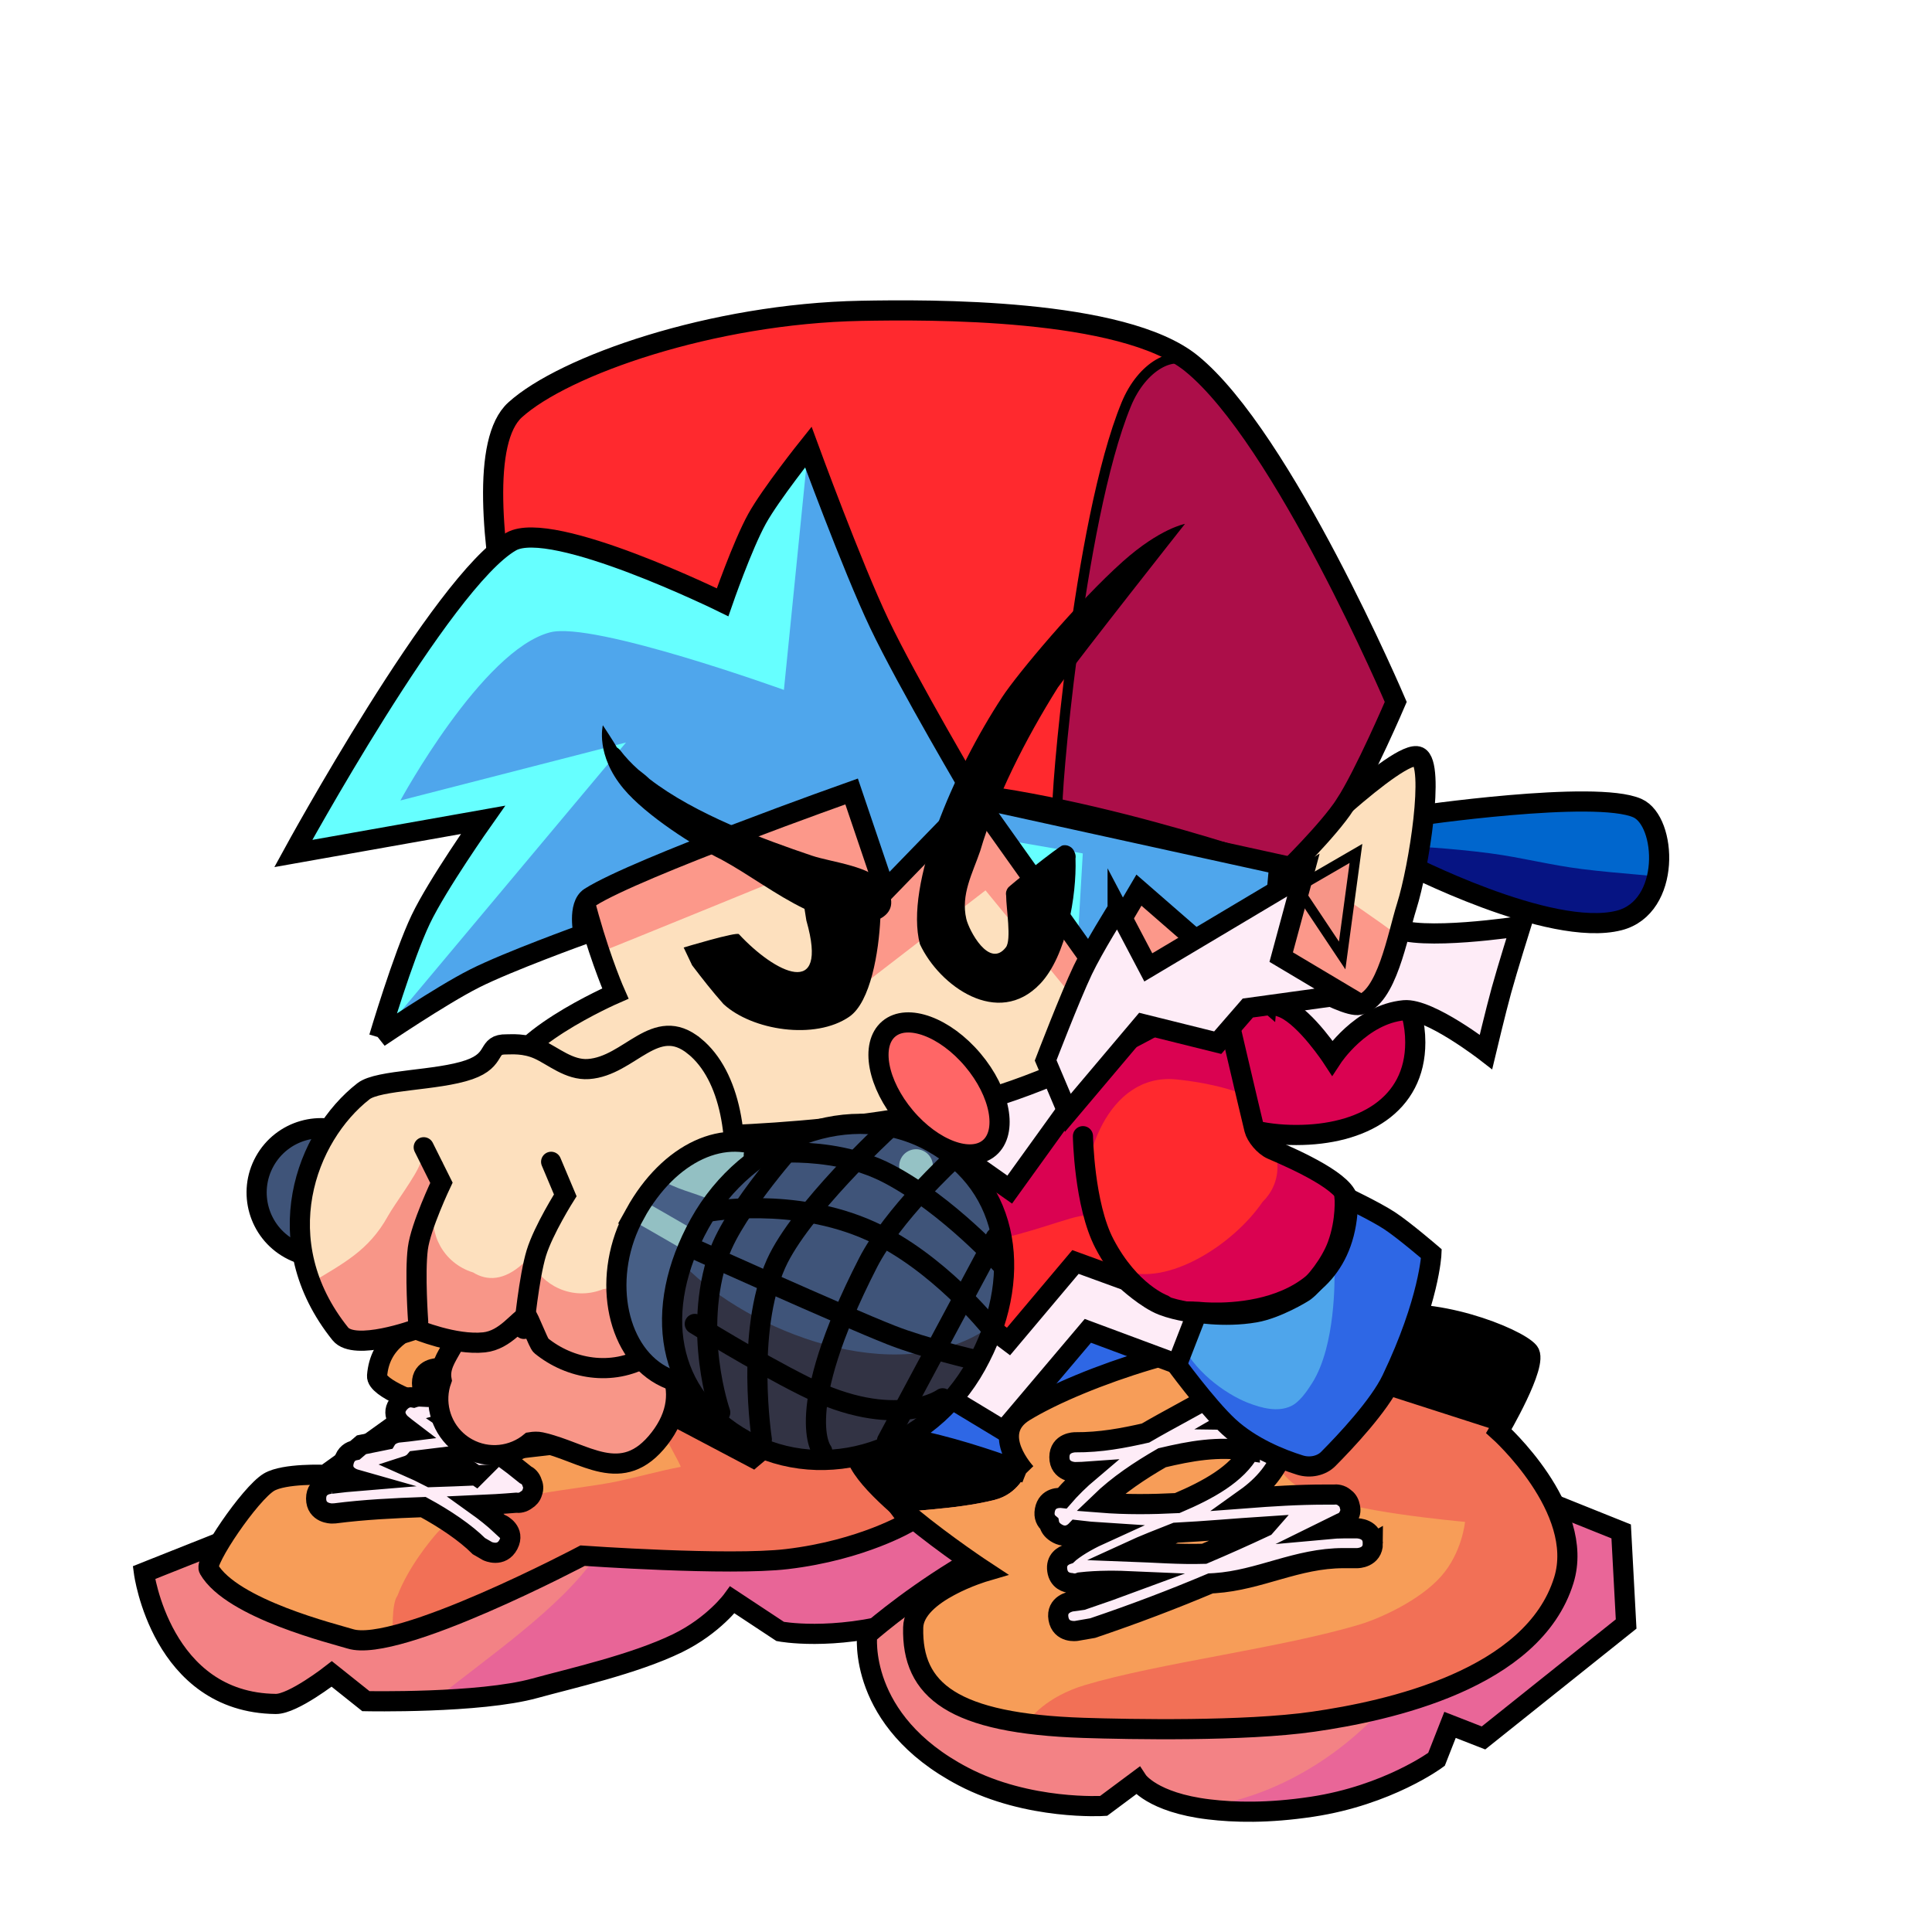 <svg version="1.1" xmlns="http://www.w3.org/2000/svg" xmlns:xlink="http://www.w3.org/1999/xlink" width="95.864" height="95.864" viewBox="0,0,95.864,95.864"><g transform="translate(-192.068,-132.068)"><g data-paper-data="{&quot;isPaintingLayer&quot;:true}" fill-rule="nonzero" stroke-linejoin="miter" stroke-miterlimit="10" stroke-dasharray="" stroke-dashoffset="0" style="mix-blend-mode: normal"><g><g stroke="#000000" stroke-width="1"><path d="M250.479,183.792c0,-0.615 0.272,-2.043 0.913,-2.506c2.615,-1.888 9.451,-1.551 10.24,-0.095c0.422,0.779 0.661,1.663 0.661,2.601c0,3.122 -2.645,4.593 -5.907,4.593c-3.263,0 -5.907,-1.471 -5.907,-4.593z" fill="#da0251" stroke-linecap="butt"/><path d="M252.079,178.139c0,0 2.798,0.466 3.973,-0.108c1.537,-0.751 4.457,-4.014 4.457,-4.014c0,0 -0.334,3.477 0.69,4.062c1.263,0.721 6.325,-0.057 6.325,-0.057c0,0 -0.665,2.127 -0.957,3.187c-0.281,1.019 -0.766,3.055 -0.766,3.055c0,0 -2.814,-2.183 -4.062,-2.069c-2.153,0.198 -3.569,2.363 -3.569,2.363c0,0 -1.275,-1.951 -2.376,-2.458c-1.027,-0.473 -4.024,-0.487 -4.024,-0.487z" fill="#feecf7" stroke-linecap="round"/></g><g stroke="#000000" stroke-linecap="round"><path d="M214.849,199.457c0,0 2.827,-5.727 3.362,-6.81c0.168,-0.339 0.7,-0.561 1.023,-0.466c0.75,0.219 3.738,1.093 3.738,1.093l3.323,-3.18l29.66,2.473l-0.677,10.954c0,0 -11.904,2.424 -18.321,1.673c-8.537,-0.998 -22.108,-5.737 -22.108,-5.737z" fill="#4ea5eb" stroke-width="0"/><path d="M226.295,190.094l29.66,2.473l-0.677,10.954c0,0 -11.904,2.424 -18.321,1.673c-4.494,-0.525 -10.383,-2.087 -14.953,-3.449c1.922,-1.86 2.232,-5.593 1.021,-8.177c0,-0.02 0.001,-0.039 0.001,-0.059c0,-0.092 -0.005,-0.183 -0.016,-0.272z" fill="#2e67e5" stroke-width="0"/><path d="M214.849,199.457c0,0 2.827,-5.727 3.362,-6.81c0.168,-0.339 0.7,-0.561 1.023,-0.466c0.75,0.219 3.738,1.093 3.738,1.093l3.323,-3.18l29.66,2.473l-0.677,10.954c0,0 -11.904,2.424 -18.321,1.673c-8.537,-0.998 -22.108,-5.737 -22.108,-5.737z" fill="none" stroke-width="1"/></g><g><g stroke="#000000"><path d="M237.897,207.074l2.993,2.378c0,0 -2.246,2.55 -4.029,3.055c-3.536,1.003 -6.081,0.512 -6.081,0.512l-2.372,-1.567c0,0 -0.92,1.27 -2.718,2.148c-2.135,1.042 -5.324,1.753 -7.081,2.238c-2.742,0.758 -8.386,0.64 -8.386,0.64l-1.694,-1.351c0,0 -1.916,1.499 -2.778,1.489c-5.686,-0.063 -6.541,-6.516 -6.541,-6.516l3.671,-1.459z" fill="#f38285" stroke-width="0" stroke-linecap="round"/><path d="M237.897,207.074l2.993,2.378c0,0 -2.246,2.55 -4.029,3.055c-3.536,1.003 -6.081,0.512 -6.081,0.512l-2.372,-1.567c0,0 -0.92,1.27 -2.718,2.148c-2.135,1.042 -5.324,1.753 -7.081,2.238c-1.311,0.362 -3.287,0.525 -4.991,0.595c2.632,-2.127 6.242,-4.551 8.023,-7.14c0.476,-0.379 0.807,-0.919 0.901,-1.533z" fill="#e86597" stroke-width="0" stroke-linecap="butt"/><path d="M237.897,207.074l2.993,2.378c0,0 -2.246,2.55 -4.029,3.055c-3.536,1.003 -6.081,0.512 -6.081,0.512l-2.372,-1.567c0,0 -0.92,1.27 -2.718,2.148c-2.135,1.042 -5.324,1.753 -7.081,2.238c-2.742,0.758 -8.386,0.64 -8.386,0.64l-1.694,-1.351c0,0 -1.916,1.499 -2.778,1.489c-5.686,-0.063 -6.541,-6.516 -6.541,-6.516l3.671,-1.459z" fill="none" stroke-width="1" stroke-linecap="round"/></g><path d="M213.068,201.756c0,0 -2.341,-0.775 -2.29,-1.424c0.133,-1.67 1.405,-2.359 2.841,-2.882c2.455,-0.896 5.579,-0.748 6.246,-0.667c2.303,0.281 5.098,3.55 5.098,3.55l5.88,0.259c0,0 1.935,1.458 2.775,2.382c1.168,1.284 3.579,4.604 3.579,4.604c0,0 -2.321,1.407 -6.086,1.851c-2.898,0.342 -10.136,-0.17 -10.136,-0.17c0,0 -9.189,4.861 -11.531,4.126c-0.729,-0.229 -5.877,-1.478 -7.016,-3.465c-0.227,-0.396 2.049,-3.747 2.985,-4.307c0.756,-0.453 2.787,-0.364 2.787,-0.364l4.866,-3.493z" fill="#000000" stroke="#000000" stroke-width="0" stroke-linecap="round"/><path d="M213.068,201.756c0,0 -2.341,-0.775 -2.29,-1.424c0.133,-1.67 1.405,-2.359 2.841,-2.882c2.455,-0.896 5.579,-0.748 6.246,-0.667c2.303,0.281 5.098,3.55 5.098,3.55l0.125,2.333l4.404,2.324c0,0 3.286,-2.94 4.126,-2.016c1.168,1.284 3.579,4.604 3.579,4.604c0,0 -2.321,1.407 -6.086,1.851c-2.898,0.342 -10.136,-0.17 -10.136,-0.17c0,0 -9.189,4.861 -11.531,4.126c-0.729,-0.229 -5.877,-1.478 -7.016,-3.465c-0.227,-0.396 2.049,-3.747 2.985,-4.307c0.756,-0.453 2.787,-0.364 2.787,-0.364l4.866,-3.493z" fill="#f27056" stroke="#000000" stroke-width="0" stroke-linecap="round"/><path d="M210.778,200.332c0.133,-1.67 1.405,-2.359 2.841,-2.882c2.455,-0.896 5.579,-0.748 6.246,-0.667c0.712,0.087 1.471,0.459 2.18,0.933c0.01,0.35 3.906,7.117 3.796,7.137c-1.085,0.206 -2.071,0.491 -3.109,0.712c-2.371,0.504 -7.319,0.714 -8.961,2.548c-0.379,0.423 -1.451,1.742 -1.982,3.132c-0.307,0.406 -0.227,1.899 -0.234,1.991c-0.893,0.219 -1.64,0.297 -2.11,0.15c-0.729,-0.229 -5.877,-1.478 -7.016,-3.465c-0.227,-0.396 2.049,-3.747 2.985,-4.307c0.756,-0.453 2.787,-0.364 2.787,-0.364l4.866,-3.493c0,0 -2.341,-0.775 -2.29,-1.424z" fill="#f79d58" stroke="#000000" stroke-width="0" stroke-linecap="round"/><path d="M213.068,201.756c0,0 -2.341,-0.775 -2.29,-1.424c0.133,-1.67 1.405,-2.359 2.841,-2.882c2.455,-0.896 5.579,-0.748 6.246,-0.667c2.303,0.281 5.098,3.55 5.098,3.55l5.88,0.259c0,0 1.935,1.458 2.775,2.382c1.168,1.284 3.579,4.604 3.579,4.604c0,0 -2.321,1.407 -6.086,1.851c-2.898,0.342 -10.136,-0.17 -10.136,-0.17c0,0 -9.189,4.861 -11.531,4.126c-0.729,-0.229 -5.877,-1.478 -7.016,-3.465c-0.227,-0.396 2.049,-3.747 2.985,-4.307c0.756,-0.453 2.787,-0.364 2.787,-0.364l4.866,-3.493z" fill="none" stroke="#000000" stroke-width="1" stroke-linecap="round"/><g stroke-linecap="butt"><path d="M212.877,201.361l0.388,0.02c0.047,-0.011 0.094,-0.021 0.141,-0.032c-0.197,-0.091 -0.398,-0.275 -0.398,-0.653c0,-0.74 0.773,-0.74 0.773,-0.74h0.169c2.717,0 5.557,0.491 8.221,0.22c0,0 0.769,-0.077 0.85,0.658c0.081,0.736 -0.688,0.813 -0.688,0.813c-0.368,0.037 -0.739,0.06 -1.113,0.072c0.149,0.094 0.294,0.193 0.434,0.297c0.177,0.016 0.44,0.084 0.587,0.335c0.084,0.116 0.138,0.27 0.108,0.469c-0.009,0.201 -0.093,0.342 -0.198,0.441c-0.153,0.173 -0.353,0.223 -0.518,0.228c-1.684,0.214 -3.362,0.402 -5.043,0.593c0.326,0.222 0.647,0.451 0.958,0.692l0.582,0.464c0.139,0.069 0.271,0.187 0.336,0.392c0.059,0.131 0.087,0.295 0.017,0.478c-0.051,0.188 -0.171,0.308 -0.297,0.384c-0.176,0.134 -0.356,0.159 -0.511,0.14c-0.659,0.055 -1.315,0.092 -1.971,0.121c0.453,0.324 0.866,0.656 1.22,0.986l0.025,-0.03c0,0 0.691,0.331 0.346,0.993c-0.346,0.662 -1.037,0.331 -1.037,0.331l-0.427,-0.247c-0.662,-0.659 -1.674,-1.348 -2.761,-1.937c-1.458,0.052 -2.916,0.122 -4.384,0.31l-0.159,0.006c0,0 -0.773,0 -0.773,-0.74c0,-0.74 0.773,-0.74 0.773,-0.74l-0.046,0.006c0.494,-0.063 0.988,-0.113 1.48,-0.153c-0.094,-0.027 -0.186,-0.051 -0.276,-0.073c0,0 -0.748,-0.188 -0.551,-0.904c0.099,-0.36 0.337,-0.491 0.55,-0.533l0.321,-0.273c0.408,-0.082 0.816,-0.165 1.224,-0.248c0.186,-0.314 0.6,-0.358 0.6,-0.358l0.492,-0.052c0.039,-0.005 0.077,-0.01 0.116,-0.015c-0.158,-0.12 -0.314,-0.244 -0.467,-0.371c0,0 -0.582,-0.487 -0.073,-1.044c0.236,-0.258 0.487,-0.292 0.689,-0.254c0.156,-0.053 0.288,-0.053 0.288,-0.053zM217.316,201.663c-0.994,0.339 -1.94,0.691 -2.941,0.968c0.091,0.062 0.183,0.123 0.274,0.184c1.481,-0.173 2.955,-0.335 4.432,-0.508c-0.386,-0.146 -0.779,-0.264 -1.152,-0.356c0,0 -0.326,-0.083 -0.49,-0.346c-0.072,0.04 -0.124,0.058 -0.124,0.058zM215.696,205.276c-0.462,-0.32 -0.936,-0.624 -1.408,-0.929c-0.54,0.064 -1.081,0.13 -1.623,0.199c-0.128,0.153 -0.31,0.228 -0.406,0.259c0.387,0.17 0.776,0.357 1.16,0.556c0.759,-0.026 1.518,-0.05 2.278,-0.086z" fill="#feecf7" stroke="none" stroke-width="0.5"/><path d="M212.877,201.361l0.388,0.02c0.047,-0.011 0.094,-0.021 0.141,-0.032c-0.197,-0.091 -0.398,-0.275 -0.398,-0.653c0,-0.74 0.773,-0.74 0.773,-0.74h0.169c2.717,0 5.557,0.491 8.221,0.22c0,0 0.769,-0.077 0.85,0.658c0.081,0.736 -0.688,0.813 -0.688,0.813c-0.368,0.037 -0.739,0.06 -1.113,0.072c0.149,0.094 0.294,0.193 0.434,0.297c0.177,0.016 0.44,0.084 0.587,0.335c0.084,0.116 0.138,0.27 0.108,0.469c-0.009,0.201 -0.093,0.342 -0.198,0.441c-0.153,0.173 -0.353,0.223 -0.518,0.228c-1.684,0.214 -3.362,0.402 -5.043,0.593c0.326,0.222 0.647,0.451 0.958,0.692l0.582,0.464c0.139,0.069 0.271,0.187 0.336,0.392c0.059,0.131 0.087,0.295 0.017,0.478c-0.051,0.188 -0.171,0.308 -0.297,0.384c-0.176,0.134 -0.356,0.159 -0.511,0.14c-0.659,0.055 -1.315,0.092 -1.971,0.121c0.453,0.324 0.866,0.656 1.22,0.986l0.025,-0.03c0,0 0.691,0.331 0.346,0.993c-0.346,0.662 -1.037,0.331 -1.037,0.331l-0.427,-0.247c-0.662,-0.659 -1.674,-1.348 -2.761,-1.937c-1.458,0.052 -2.916,0.122 -4.384,0.31l-0.159,0.006c0,0 -0.773,0 -0.773,-0.74c0,-0.74 0.773,-0.74 0.773,-0.74l-0.046,0.006c0.494,-0.063 0.988,-0.113 1.48,-0.153c-0.094,-0.027 -0.186,-0.051 -0.276,-0.073c0,0 -0.748,-0.188 -0.551,-0.904c0.099,-0.36 0.337,-0.491 0.55,-0.533l0.321,-0.273c0.408,-0.082 0.816,-0.165 1.224,-0.248c0.186,-0.314 0.6,-0.358 0.6,-0.358l0.492,-0.052c0.039,-0.005 0.077,-0.01 0.116,-0.015c-0.158,-0.12 -0.314,-0.244 -0.467,-0.371c0,0 -0.582,-0.487 -0.073,-1.044c0.236,-0.258 0.487,-0.292 0.689,-0.254c0.156,-0.053 0.288,-0.053 0.288,-0.053zM217.316,201.663c-0.994,0.339 -1.94,0.691 -2.941,0.968c0.091,0.062 0.183,0.123 0.274,0.184c1.481,-0.173 2.955,-0.335 4.432,-0.508c-0.386,-0.146 -0.779,-0.264 -1.152,-0.356c0,0 -0.326,-0.083 -0.49,-0.346c-0.072,0.04 -0.124,0.058 -0.124,0.058zM215.696,205.276c-0.462,-0.32 -0.936,-0.624 -1.408,-0.929c-0.54,0.064 -1.081,0.13 -1.623,0.199c-0.128,0.153 -0.31,0.228 -0.406,0.259c0.387,0.17 0.776,0.357 1.16,0.556c0.759,-0.026 1.518,-0.05 2.278,-0.086z" fill="none" stroke="#000000" stroke-width="1"/></g></g><g><g stroke="#000000"><path d="M235.095,213.179c0,0 6.968,-6.259 14.368,-6.927c9.667,-0.873 19.231,0.273 19.231,0.273l3.815,1.531l0.246,4.593l-7.077,5.654l-1.661,-0.648l-0.672,1.711c0,0 -2.399,1.779 -6.17,2.35c-2.202,0.333 -3.868,0.282 -5.12,0.132c-2.833,-0.339 -3.544,-1.425 -3.544,-1.425l-1.682,1.252c0,0 -3.726,0.237 -6.973,-1.464c-5.281,-2.767 -4.76,-7.031 -4.76,-7.031z" fill="#f38285" stroke-width="0" stroke-linecap="round"/><path d="M268.693,206.524l3.815,1.531l0.246,4.593l-7.077,5.654l-1.661,-0.648l-0.672,1.711c0,0 -2.399,1.779 -6.17,2.35c-2.202,0.333 -3.868,0.282 -5.12,0.132c-0.23,-0.027 -0.445,-0.06 -0.648,-0.096c0.026,-0.003 0.052,-0.006 0.078,-0.01c7.01,-0.638 14.639,-8.513 11.588,-15.155c-0.075,-0.164 -0.183,-0.341 -0.316,-0.524c3.57,0.177 5.938,0.461 5.938,0.461z" fill="#e96698" stroke-width="0" stroke-linecap="butt"/><path d="M235.095,213.179c0,0 6.968,-6.259 14.368,-6.927c9.667,-0.873 19.231,0.273 19.231,0.273l3.815,1.531l0.246,4.593l-7.077,5.654l-1.661,-0.648l-0.672,1.711c0,0 -2.399,1.779 -6.17,2.35c-2.202,0.333 -3.868,0.282 -5.12,0.132c-2.833,-0.339 -3.544,-1.425 -3.544,-1.425l-1.682,1.252c0,0 -3.726,0.237 -6.973,-1.464c-5.281,-2.767 -4.76,-7.031 -4.76,-7.031z" fill="none" stroke-width="1" stroke-linecap="round"/></g><g stroke="#000000" stroke-linecap="round"><path d="M242.977,205.161c0,0 -1.854,-1.965 -0.08,-3.052c1.442,-0.883 3.821,-1.862 6.148,-2.556c2.918,-0.87 5.755,-1.374 6.562,-1.613c0.764,-0.227 2.137,2.844 2.137,2.844c0,0 1.063,-2.964 2.505,-3.333c2.818,-0.721 7.083,0.987 7.677,1.693c0.49,0.583 -1.486,3.935 -1.486,3.935c0,0 4.317,3.863 3.223,7.399c-1.523,4.924 -8.705,6.486 -12.444,7.021c-3.403,0.487 -9.078,0.38 -11.395,0.304c-6.48,-0.214 -8.517,-1.86 -8.445,-4.978c0.04,-1.753 3.573,-2.787 3.573,-2.787c0,0 -7.752,-5.085 -6.238,-6.435c1.282,-1.143 8.262,1.557 8.262,1.557z" fill="#000000" stroke-width="0"/><path d="M242.977,205.161c0,0 -1.854,-1.965 -0.08,-3.052c1.442,-0.883 3.821,-1.862 6.148,-2.556c2.918,-0.87 5.755,-1.374 6.562,-1.613c0.764,-0.227 2.137,2.844 2.137,2.844l0.224,-0.428l8.471,2.724c0,0 4.317,3.863 3.223,7.399c-1.523,4.924 -8.705,6.486 -12.444,7.021c-3.403,0.487 -9.078,0.38 -11.395,0.304c-6.48,-0.214 -8.517,-1.86 -8.445,-4.978c0.04,-1.753 3.573,-2.787 3.573,-2.787c0,0 -2.091,-1.372 -3.889,-2.879c-0.207,-0.174 2.284,-0.147 4.357,-0.668c1.182,-0.297 1.556,-1.331 1.556,-1.331z" fill="#f27056" stroke-width="0"/><path d="M242.977,205.161c0,0 -1.854,-1.965 -0.08,-3.052c1.442,-0.883 3.821,-1.862 6.148,-2.556c2.918,-0.87 5.755,-1.374 6.562,-1.613c0.358,-0.106 0.849,0.51 1.27,1.196c-0.608,0.925 -1.635,4.11 -1.635,4.589c0,1.235 0.949,2.258 2.187,2.438c1.15,0.874 7.333,1.419 7.333,1.419c0,0 -0.145,1.527 -1.191,2.706c-1.082,1.219 -3.081,2.096 -3.992,2.372c-3.901,1.18 -9.997,1.92 -13.67,3.017c-1.923,0.574 -2.79,1.672 -2.881,1.912c-4.285,-0.567 -5.709,-2.147 -5.649,-4.763c0.04,-1.753 3.573,-2.787 3.573,-2.787c0,0 -2.091,-1.372 -3.889,-2.879c-0.207,-0.174 2.284,-0.147 4.357,-0.668c1.182,-0.297 1.556,-1.331 1.556,-1.331z" fill="#f79d58" stroke-width="0"/><path d="M242.977,205.161c0,0 -1.854,-1.965 -0.08,-3.052c1.442,-0.883 3.821,-1.862 6.148,-2.556c2.918,-0.87 5.755,-1.374 6.562,-1.613c0.764,-0.227 2.137,2.844 2.137,2.844c0,0 1.063,-2.964 2.505,-3.333c2.818,-0.721 7.083,0.987 7.677,1.693c0.49,0.583 -1.486,3.935 -1.486,3.935c0,0 4.317,3.863 3.223,7.399c-1.523,4.924 -8.705,6.486 -12.444,7.021c-3.403,0.487 -9.078,0.38 -11.395,0.304c-6.48,-0.214 -8.517,-1.86 -8.445,-4.978c0.04,-1.753 3.573,-2.787 3.573,-2.787c0,0 -7.752,-5.085 -6.238,-6.435c1.282,-1.143 8.262,1.557 8.262,1.557z" fill="none" stroke-width="1"/></g><g stroke-linecap="butt"><path d="M260.188,208.641c0,0.74 -0.773,0.74 -0.773,0.74h-0.678c-2.333,0 -4.149,1.09 -6.391,1.242c-0.069,0.005 -0.138,0.009 -0.208,0.012c-1.866,0.787 -3.774,1.514 -5.852,2.217l-0.808,0.14c0,0 -0.763,0.122 -0.89,-0.608c-0.127,-0.73 0.635,-0.851 0.635,-0.851l0.548,-0.076c0.898,-0.303 1.763,-0.61 2.606,-0.923c-0.903,-0.04 -1.806,-0.053 -2.708,0.05c-0.125,0.05 -0.281,0.079 -0.451,0.035c-0.234,-0.019 -0.615,-0.129 -0.689,-0.629c-0.079,-0.532 0.302,-0.733 0.517,-0.803l0.092,-0.086c0.458,-0.365 1.045,-0.683 1.701,-0.98c-0.449,-0.028 -0.903,-0.069 -1.362,-0.126c-0.143,0.151 -0.511,0.445 -1.007,0.128c-0.219,-0.14 -0.314,-0.303 -0.343,-0.458c-0.153,-0.128 -0.276,-0.335 -0.215,-0.665c0.121,-0.658 0.754,-0.617 0.875,-0.603c0.413,-0.481 0.859,-0.915 1.331,-1.314c-0.232,0.017 -0.469,0.027 -0.711,0.029c0,0 -0.773,0 -0.773,-0.74c0,-0.74 0.773,-0.74 0.773,-0.74c1.274,0.01 2.404,-0.21 3.499,-0.458c1.214,-0.706 2.484,-1.352 3.72,-2.081c0,0 0.658,-0.388 1.064,0.242c0.405,0.63 -0.253,1.018 -0.253,1.018c-0.092,0.054 -0.184,0.108 -0.276,0.161c0.628,0.008 1.284,0.08 1.986,0.249c0.051,0.004 0.105,0.012 0.162,0.026c0.211,0.051 0.348,0.144 0.436,0.252c0.088,0.108 0.15,0.257 0.15,0.466c0,0.137 -0.026,0.249 -0.07,0.34c-0.345,1.11 -1.051,1.919 -1.953,2.563c1.286,-0.098 2.595,-0.183 3.96,-0.183h0.399c0.164,-0.018 0.368,0.003 0.545,0.154c0.119,0.083 0.224,0.211 0.264,0.408c0.06,0.192 0.03,0.352 -0.036,0.478c-0.084,0.213 -0.255,0.322 -0.41,0.379c-0.197,0.098 -0.393,0.195 -0.588,0.291c0.239,-0.022 0.481,-0.035 0.729,-0.035h0.678c0,0 0.773,0 0.773,0.74zM254.844,207.813c-1.504,0.097 -2.968,0.234 -4.442,0.307c-0.771,0.305 -1.547,0.603 -2.273,0.937c1.228,0.045 2.456,0.146 3.689,0.108c1.012,-0.429 2.013,-0.877 3.025,-1.351zM254.083,204.058c-1.595,-0.252 -2.969,0.015 -4.354,0.342c-1.111,0.642 -2.169,1.343 -3.082,2.225c1.307,0.104 2.574,0.089 3.833,0.025c1.553,-0.66 2.955,-1.435 3.603,-2.592z" fill="#feecf7" stroke="none" stroke-width="0.5"/><path d="M260.188,208.641c0,0.74 -0.773,0.74 -0.773,0.74h-0.678c-2.333,0 -4.149,1.09 -6.391,1.242c-0.069,0.005 -0.138,0.009 -0.208,0.012c-1.866,0.787 -3.774,1.514 -5.852,2.217l-0.808,0.14c0,0 -0.763,0.122 -0.89,-0.608c-0.127,-0.73 0.635,-0.851 0.635,-0.851l0.548,-0.076c0.898,-0.303 1.763,-0.61 2.606,-0.923c-0.903,-0.04 -1.806,-0.053 -2.708,0.05c-0.125,0.05 -0.281,0.079 -0.451,0.035c-0.234,-0.019 -0.615,-0.129 -0.689,-0.629c-0.079,-0.532 0.302,-0.733 0.517,-0.803l0.092,-0.086c0.458,-0.365 1.045,-0.683 1.701,-0.98c-0.449,-0.028 -0.903,-0.069 -1.362,-0.126c-0.143,0.151 -0.511,0.445 -1.007,0.128c-0.219,-0.14 -0.314,-0.303 -0.343,-0.458c-0.153,-0.128 -0.276,-0.335 -0.215,-0.665c0.121,-0.658 0.754,-0.617 0.875,-0.603c0.413,-0.481 0.859,-0.915 1.331,-1.314c-0.232,0.017 -0.469,0.027 -0.711,0.029c0,0 -0.773,0 -0.773,-0.74c0,-0.74 0.773,-0.74 0.773,-0.74c1.274,0.01 2.404,-0.21 3.499,-0.458c1.214,-0.706 2.484,-1.352 3.72,-2.081c0,0 0.658,-0.388 1.064,0.242c0.405,0.63 -0.253,1.018 -0.253,1.018c-0.092,0.054 -0.184,0.108 -0.276,0.161c0.628,0.008 1.284,0.08 1.986,0.249c0.051,0.004 0.105,0.012 0.162,0.026c0.211,0.051 0.348,0.144 0.436,0.252c0.088,0.108 0.15,0.257 0.15,0.466c0,0.137 -0.026,0.249 -0.07,0.34c-0.345,1.11 -1.051,1.919 -1.953,2.563c1.286,-0.098 2.595,-0.183 3.96,-0.183h0.399c0.164,-0.018 0.368,0.003 0.545,0.154c0.119,0.083 0.224,0.211 0.264,0.408c0.06,0.192 0.03,0.352 -0.036,0.478c-0.084,0.213 -0.255,0.322 -0.41,0.379c-0.197,0.098 -0.393,0.195 -0.588,0.291c0.239,-0.022 0.481,-0.035 0.729,-0.035h0.678c0,0 0.773,0 0.773,0.74zM254.844,207.813c-1.504,0.097 -2.968,0.234 -4.442,0.307c-0.771,0.305 -1.547,0.603 -2.273,0.937c1.228,0.045 2.456,0.146 3.689,0.108c1.012,-0.429 2.013,-0.877 3.025,-1.351zM254.083,204.058c-1.595,-0.252 -2.969,0.015 -4.354,0.342c-1.111,0.642 -2.169,1.343 -3.082,2.225c1.307,0.104 2.574,0.089 3.833,0.025c1.553,-0.66 2.955,-1.435 3.603,-2.592z" fill="none" stroke="#000000" stroke-width="1"/></g></g><path d="M252.878,182.026c0,0 1.181,5.062 1.43,6.076c0.083,0.339 0.483,0.836 0.869,1.002c1.228,0.527 3.789,1.676 3.777,2.573c-0.086,6.364 -7.43,5.483 -7.43,5.483c0,0 -2.329,-0.124 -5.439,0.476c-4.282,0.827 -9.989,2.344 -12.637,1.241c-7.818,-3.256 -8.692,-9.314 -8.692,-9.314l3.631,-4.947z" fill="#ff292e" stroke="#000000" stroke-width="0" stroke-linecap="round"/><path d="M252.878,182.026c0,0 0.6,2.571 1.034,4.415c-1.195,-0.544 -2.906,-0.759 -3.496,-0.815c-3.364,-0.322 -4.861,3.987 -4.455,6.771c-0.551,-0.133 -3.413,1.23 -6.369,1.476c-3.783,0.315 -7.917,-0.411 -9.66,0.006c-1.1,0.263 -1.686,0.798 -1.915,1.448c-2.844,-2.864 -3.262,-5.762 -3.262,-5.762l3.631,-4.947z" fill="#da0251" stroke="#000000" stroke-width="0" stroke-linecap="butt"/><path d="M258.955,191.678c-0.086,6.364 -7.43,5.483 -7.43,5.483c0,0 -0.418,-0.022 -1.137,-0.002c-0.732,-0.793 -1.774,-1.462 -2.563,-1.537c-0.021,-0.002 0.007,-0.251 0.023,-0.503c2.145,0.779 5.402,-1.268 6.866,-3.412c0.458,-0.445 0.741,-1.056 0.741,-1.73c0,-0.285 -0.051,-0.559 -0.144,-0.814c1.271,0.55 3.655,1.65 3.643,2.516z" fill="#da0251" stroke="#000000" stroke-width="0" stroke-linecap="butt"/><g stroke="#000000" stroke-linecap="round"><path d="M251.217,197.161c0,0 1.543,0.304 3.132,0.027c1.053,-0.183 2.334,-0.952 2.455,-1.043c0.497,-0.375 1.296,-1.386 1.627,-2.294c0.455,-1.246 0.354,-2.402 0.354,-2.402c0,0 1.51,0.715 2.231,1.188c0.715,0.469 2.077,1.639 2.077,1.639c0,0 -0.093,2.317 -1.97,6.243c-0.624,1.305 -2.284,3.071 -3.15,3.943c-0.328,0.33 -0.884,0.464 -1.405,0.301c-0.927,-0.29 -2.416,-0.878 -3.536,-1.912c-1.088,-1.004 -2.739,-3.275 -2.739,-3.275l0.923,-2.415z" fill="#4ea5eb" stroke-width="0"/><path d="M258.432,193.85c0.455,-1.246 0.354,-2.402 0.354,-2.402c0,0 1.51,0.715 2.231,1.188c0.715,0.469 2.077,1.639 2.077,1.639c0,0 -0.093,2.317 -1.97,6.243c-0.624,1.305 -2.284,3.071 -3.15,3.943c-0.328,0.33 -0.884,0.464 -1.405,0.301c-0.927,-0.29 -2.416,-0.878 -3.536,-1.912c-1.088,-1.004 -2.739,-3.275 -2.739,-3.275l0.371,-0.97c0.547,1.429 2.196,2.63 3.325,3.069c0.703,0.273 1.481,0.468 2.131,0.167c0.43,-0.199 0.804,-0.748 1.063,-1.16c1.17,-1.861 1.102,-5.215 1.102,-5.464c0,-0.269 -0.045,-0.527 -0.128,-0.769c0.108,-0.199 0.202,-0.401 0.274,-0.598z" fill="#2e67e5" stroke-width="0"/><path d="M251.217,197.161c0,0 1.543,0.304 3.132,0.027c1.053,-0.183 2.334,-0.952 2.455,-1.043c0.497,-0.375 1.296,-1.386 1.627,-2.294c0.455,-1.246 0.354,-2.402 0.354,-2.402c0,0 1.51,0.715 2.231,1.188c0.715,0.469 2.077,1.639 2.077,1.639c0,0 -0.093,2.317 -1.97,6.243c-0.624,1.305 -2.284,3.071 -3.15,3.943c-0.328,0.33 -0.884,0.464 -1.405,0.301c-0.927,-0.29 -2.416,-0.878 -3.536,-1.912c-1.088,-1.004 -2.739,-3.275 -2.739,-3.275l0.923,-2.415z" fill="none" stroke-width="1"/></g><path d="M252.878,182.026c0,0 1.181,5.062 1.43,6.076c0.083,0.339 0.483,0.836 0.869,1.002c1.228,0.527 3.789,1.676 3.777,2.573c-0.086,6.364 -7.43,5.483 -7.43,5.483c0,0 -2.329,-0.124 -5.439,0.476c-4.282,0.827 -9.989,2.344 -12.637,1.241c-7.818,-3.256 -8.692,-9.314 -8.692,-9.314l3.631,-4.947z" fill="none" stroke="#000000" stroke-width="1" stroke-linecap="round"/><path d="M249.802,196.807c0,0 -1.661,-0.599 -2.93,-3.024c-1.014,-1.936 -1.069,-5.339 -1.069,-5.339" fill="none" stroke="#000000" stroke-width="1" stroke-linecap="round"/><path d="M236.018,193.274l-2.708,4.711" fill="none" stroke="#000000" stroke-width="1" stroke-linecap="round"/><path d="M251.463,197.22l-0.985,2.532l-4.431,-1.649l-4.184,4.947l-4.677,-2.827l-3.815,2.473l-5.169,-5.83l-2.708,1.001l-0.492,-5.771l-1.6,0.707l-1.785,-2.886c0,0 2.343,-0.18 3.135,-0.426c0.622,-0.193 1.234,-0.928 1.234,-0.928l1.908,5.83l2.154,-1.885l4.308,5.712l4.061,-2.356l3.692,2.768l3.323,-3.946l2.521,0.918c0,0 1,0.925 1.799,1.231c0.801,0.307 1.71,0.384 1.71,0.384z" fill="#feecf7" stroke="#000000" stroke-width="1" stroke-linecap="round"/><path d="M235.341,194.628l-3.754,-5.889l-2.277,1.237c0,0 -0.889,-1.625 -1.637,-3.425c-0.543,-1.307 -1.195,-2.888 -1.195,-4.525c0.001,-2.227 1.531,-4.304 4.307,-6.221c2.079,-1.435 4.585,-2.936 9.149,-3.495c6.777,-0.83 10.776,2.642 12.365,5.751c1.119,2.19 0.701,4.259 0.701,4.259l-4.554,0.059l-6.277,8.716l-2.338,-1.649z" fill="#feecf7" stroke="#000000" stroke-width="1" stroke-linecap="round"/></g><path d="M192.068,227.932v-95.864h95.864v95.864z" fill="none" stroke="none" stroke-width="0" stroke-linecap="butt"/><g stroke="#000000"><g stroke-linecap="butt"><path d="M261.739,174.865l0.466,-2.296c0,0 9.023,-1.331 11.111,-0.402c1.466,0.652 1.678,4.909 -0.906,5.572c-3.44,0.882 -10.672,-2.874 -10.672,-2.874z" fill="#0066cd" stroke-width="0"/><path d="M261.739,174.865l0.165,-0.815c0,0 2.059,0.087 4.107,0.359c1.582,0.21 2.97,0.585 4.569,0.783c1.902,0.236 3.727,0.319 3.708,0.402c-0.223,0.989 -0.813,1.871 -1.877,2.144c-3.44,0.882 -10.672,-2.874 -10.672,-2.874z" fill="#061483" stroke-width="0"/><path d="M261.739,174.865l0.466,-2.296c0,0 9.023,-1.331 11.111,-0.402c1.466,0.652 1.678,4.909 -0.906,5.572c-3.44,0.882 -10.672,-2.874 -10.672,-2.874z" fill="none" stroke-width="1"/></g><g stroke-linecap="round"><path d="M222.6,181.367c0,0 -10.609,-23.872 12.12,-25.702c23.304,-1.876 21.168,19.01 21.168,19.01c0,0 5.611,-5.519 6.57,-5.061c0.809,0.387 0.029,5.461 -0.592,7.434c-0.459,1.458 -0.987,4.562 -2.343,4.878c-0.853,0.199 -4.702,-2.271 -4.702,-2.271c0,0 -7.01,4.891 -13.664,6.91c-6.572,1.994 -16.271,1.902 -16.271,1.902c0,0 -7.212,-0.108 -7.63,-2.544c-0.356,-2.076 5.345,-4.556 5.345,-4.556z" fill="#fde0be" stroke-width="0"/><path d="M250.918,182.103c-0.032,0.019 -1.483,-1.963 -1.483,-1.963l-2.942,2.857l-5.525,-6.75l-6.415,4.945l-1.573,-6.407c0,0 -11.145,4.562 -11.155,4.533c-1.964,-5.825 -5.746,-22.152 12.893,-23.652c23.304,-1.876 21.168,19.01 21.168,19.01c0,0 5.607,3.711 5.562,3.877c-0.401,1.466 -0.949,3.146 -1.927,3.374c-0.853,0.199 -4.702,-2.271 -4.702,-2.271c0,0 -1.558,1.087 -3.903,2.448z" fill="#fc988a" stroke-width="0"/><path d="M256.421,176.112l2.928,-1.697l-0.684,5.062z" fill="#f79587" stroke-width="0.5"/><path d="M234.719,155.665c23.304,-1.876 21.168,19.01 21.168,19.01c0,0 5.611,-5.519 6.57,-5.061c0.809,0.387 0.029,5.461 -0.592,7.434c-0.459,1.458 -0.987,4.562 -2.343,4.878c-0.853,0.199 -4.702,-2.271 -4.702,-2.271c0,0 -7.01,4.891 -13.664,6.91c-6.572,1.994 -16.271,1.902 -16.271,1.902c0,0 -7.212,-0.108 -7.63,-2.544c-0.356,-2.076 5.345,-4.556 5.345,-4.556c0,0 -10.609,-23.872 12.12,-25.702z" fill="none" stroke-width="1"/></g><g stroke-linecap="round"><path d="M261.324,166.897c0,0 -1.533,3.585 -2.504,5.083c-0.838,1.293 -2.981,3.38 -2.981,3.38c0,0 -11.242,-3.995 -18.763,-4.135c-7.681,-0.143 -17.417,1.629 -17.417,1.629c0,0 -5.362,-17.43 -2.033,-20.447c2.424,-2.197 9.772,-4.775 17.157,-4.916c3.366,-0.064 12.996,-0.147 16.394,2.603c4.554,3.685 10.147,16.803 10.147,16.803z" fill="#ff292e" stroke-width="0"/><path d="M261.324,166.897c0,0 -1.533,3.585 -2.504,5.083c-0.838,1.293 -2.981,3.38 -2.981,3.38c0,0 -5.444,-1.935 -11.29,-3.159c-0.153,-0.032 1.008,-14.268 3.403,-20.071c0.793,-1.922 2.379,-2.72 3.225,-2.036c4.554,3.685 10.147,16.803 10.147,16.803z" fill="#ac0e49" stroke-width="0.5"/><path d="M258.82,171.98c-0.838,1.293 -2.981,3.38 -2.981,3.38c0,0 -11.242,-3.995 -18.763,-4.135c-7.681,-0.143 -17.417,1.629 -17.417,1.629c0,0 -5.362,-17.43 -2.033,-20.447c2.424,-2.197 9.772,-4.775 17.157,-4.916c3.366,-0.064 12.996,-0.147 16.394,2.603c4.554,3.685 10.147,16.803 10.147,16.803c0,0 -1.533,3.585 -2.504,5.083z" fill="none" stroke-width="1"/></g><g stroke-linecap="round"><path d="M221.026,178.426c0,0 -3.73,1.345 -5.409,2.192c-1.705,0.859 -4.742,2.926 -4.742,2.926c0,0 1.188,-4.011 2.069,-5.854c0.836,-1.75 3.089,-4.941 3.089,-4.941l-9.413,1.67c0,0 7.407,-13.558 10.813,-15.479c2.031,-1.146 10.489,3.014 10.489,3.014c0,0 0.971,-2.805 1.71,-4.143c0.673,-1.218 2.544,-3.56 2.544,-3.56c0,0 2.172,5.931 3.525,8.77c1.409,2.957 4.767,8.633 4.767,8.633l15.077,3.31l-0.615,6.8l-6.349,-5.527l-2.203,3.735l-5.911,-8.318l-4.474,4.611l-1.669,-4.925c0,0 -10.659,3.778 -12.978,5.249c-0.632,0.401 -0.321,1.839 -0.321,1.839z" fill="#4fa6ec" stroke-width="0"/><path d="M223.13,168.91l-12.256,14.633c0,0 1.188,-4.011 2.069,-5.854c0.836,-1.75 3.089,-4.941 3.089,-4.941l-9.413,1.67c0,0 7.407,-13.558 10.813,-15.479c2.031,-1.146 10.489,3.014 10.489,3.014c0,0 0.971,-2.805 1.71,-4.143c0.673,-1.218 2.544,-3.56 2.544,-3.56l-1.21,12.05c0,0 -9.445,-3.412 -11.597,-2.857c-3.378,0.872 -7.433,8.344 -7.433,8.344z" fill="#66ffff" stroke-width="0"/><path d="M245.795,174.414l-0.255,4.375l-3.582,-5.04z" fill="#66ffff" stroke-width="0"/><path d="M210.875,183.543c0,0 1.188,-4.011 2.069,-5.854c0.836,-1.75 3.089,-4.941 3.089,-4.941l-9.413,1.67c0,0 7.407,-13.558 10.813,-15.479c2.031,-1.146 10.489,3.014 10.489,3.014c0,0 0.971,-2.805 1.71,-4.143c0.673,-1.218 2.544,-3.56 2.544,-3.56c0,0 2.172,5.931 3.525,8.77c1.409,2.957 4.767,8.633 4.767,8.633l15.077,3.31l-0.615,6.8l-6.349,-5.527l-2.203,3.735l-5.911,-8.318l-4.474,4.611l-1.669,-4.925c0,0 -10.659,3.778 -12.978,5.249c-0.632,0.401 -0.321,1.839 -0.321,1.839c0,0 -3.73,1.345 -5.409,2.192c-1.679,0.846 -4.743,2.926 -4.743,2.926z" fill="none" stroke-width="1"/></g></g><path d="M247.524,177.176l1.522,2.893l7.696,-4.585l-1.102,4.075l3.132,1.866l-4.788,0.66l-1.494,1.72l-3.717,-0.924l-3.719,4.404l-1.102,-2.602c0,0 1.205,-3.142 1.841,-4.479c0.538,-1.131 1.731,-3.028 1.731,-3.028z" fill="#feecf7" stroke="#000000" stroke-width="1" stroke-linecap="round"/><g stroke-linecap="butt"><path d="M232.082,177.761l-0.095,-0.596c-1.438,-0.695 -2.74,-1.696 -4.123,-2.447c-1.309,-0.64 -3.732,-2.172 -4.854,-3.513c-1.404,-1.678 -1.03,-3.15 -1.03,-3.15c0,0 0.614,0.927 0.692,1.096c0.109,0.067 0.174,0.151 0.174,0.151c0.253,0.332 0.554,0.65 0.893,0.954c0.196,0.152 0.389,0.302 0.552,0.46c2.267,1.758 5.714,3.017 8.06,3.808c1.005,0.34 2.994,0.508 3.623,1.457c0.558,0.843 0.312,1.379 -0.224,1.666c-0.078,1.64 -0.48,4.134 -1.536,4.866c-1.704,1.18 -4.835,0.684 -6.25,-0.627c-0.579,-0.655 -1.026,-1.227 -1.555,-1.923l-0.418,-0.88c0,0 2.654,-0.802 2.744,-0.659c1.776,1.914 4.475,3.295 3.349,-0.663z" fill="#000000" stroke="none" stroke-width="0.5"/><path d="M250.865,158.062c0,0 -5.081,6.432 -6.31,8.124c-1.627,2.596 -3.075,5.465 -3.851,8.108c-0.373,1.097 -0.971,2.155 -0.689,3.368c0.134,0.575 1.139,2.481 1.964,1.411c0.287,-0.373 0.014,-1.925 0.013,-2.567c-0.031,-0.163 0.022,-0.292 0.092,-0.386c0.056,-0.096 2.555,-2.086 2.707,-2.103c0.102,-0.02 0.229,-0.019 0.351,0.051c0.125,0.063 0.196,0.168 0.236,0.265c0.065,0.128 0.074,0.241 0.055,0.338l0.001,0.03c0.058,1.795 -0.441,4.796 -1.75,6.178c-2.096,2.213 -5.012,0.107 -5.972,-1.965c-0.766,-2.951 1.676,-8.591 4.094,-12.273c0.743,-1.132 3.732,-4.711 5.978,-6.714c1.843,-1.643 3.079,-1.864 3.079,-1.864z" fill="#000000" stroke="none" stroke-width="0.5"/><path d="M240.337,184.66c1.377,1.631 1.743,3.587 0.818,4.368c-0.925,0.781 -2.792,0.092 -4.169,-1.539c-1.377,-1.631 -1.743,-3.587 -0.818,-4.368c0.925,-0.781 2.792,-0.092 4.169,1.539z" fill="#ff6666" stroke="#000000" stroke-width="1"/></g><g><path d="M205.202,189.692c0.855,-1.542 2.798,-2.1 4.341,-1.245c1.542,0.855 2.1,2.798 1.245,4.341c-0.855,1.542 -2.798,2.1 -4.341,1.245c-1.542,-0.855 -2.1,-2.798 -1.245,-4.341z" fill="#3f5479" stroke="#000000" stroke-width="1" stroke-linecap="butt"/><path d="M226.532,183.983c3.585,2.936 2.058,12.829 -2.383,15.397c-1.709,0.989 -3.802,0.626 -5.234,-0.543c-0.13,-0.106 -0.637,-1.472 -0.707,-1.452c-0.397,0.117 -1.038,1.175 -2.119,1.29c-1.461,0.155 -3.384,-0.65 -3.384,-0.65c0,0 -3.044,1.11 -3.752,0.226c-3.677,-4.587 -1.708,-9.81 1.151,-12.037c0.746,-0.581 3.658,-0.517 5.241,-1.068c1.449,-0.504 0.829,-1.274 1.857,-1.257c0.233,0.004 1.021,0.004 1.686,0.31c0.735,0.338 1.385,0.982 2.375,0.915c2.064,-0.141 3.315,-2.73 5.269,-1.13z" fill="#fde0be" stroke="#000000" stroke-width="0" stroke-linecap="butt"/><path d="M214.494,198.873c4.337,-4.898 13.976,-0.179 10.304,4.569c-1.872,2.421 -3.727,0.659 -5.894,0.188c-0.166,-0.036 -0.34,-0.03 -0.521,0c-0.858,0.712 -2.098,0.866 -3.132,0.293c-0.19,-0.105 -0.363,-0.229 -0.517,-0.369c-0.834,-0.752 -1.14,-1.947 -0.755,-3.013c-0.118,-0.636 0.243,-1.139 0.519,-1.637z" fill="#f89688" stroke="#000000" stroke-width="1" stroke-linecap="butt"/><path d="M224.149,199.38c-1.709,0.989 -3.802,0.626 -5.234,-0.543c-0.13,-0.106 -0.637,-1.472 -0.707,-1.452c-0.397,0.117 -1.038,1.175 -2.119,1.29c-1.461,0.155 -3.384,-0.65 -3.384,-0.65c0,0 -3.044,1.11 -3.752,0.226c-0.661,-0.825 -1.14,-1.671 -1.464,-2.516c1.581,-0.972 2.862,-1.584 3.826,-3.323c0.32,-0.578 1.39,-1.999 1.598,-2.603c0.611,-0.02 0.511,-0.012 1.145,-0.087c-0.086,0.213 -0.152,0.432 -0.196,0.659c-0.064,0.329 -0.087,0.683 -0.074,1.046c-0.565,1.301 -0.06,2.844 1.207,3.546c0.178,0.099 0.362,0.176 0.549,0.232c0.69,0.432 1.538,0.408 2.458,-0.427c0.12,-0.089 0.234,-0.188 0.341,-0.297c0.229,0.58 0.653,1.087 1.241,1.413c0.112,0.062 0.227,0.116 0.344,0.161c0.681,0.265 1.42,0.244 2.065,-0.02c1.65,-0.243 3.83,-0.88 5.744,-1.689c-0.738,2.19 -1.969,4.098 -3.587,5.034z" fill="#f89688" stroke="#000000" stroke-width="0" stroke-linecap="butt"/><path d="M213.093,188.994l0.878,1.761c0,0 -1.033,2.168 -1.171,3.267c-0.156,1.232 0.017,3.626 0.017,3.626" fill="none" stroke="#000000" stroke-width="1" stroke-linecap="round"/><path d="M219.415,189.716l0.701,1.663c0,0 -1.081,1.707 -1.436,2.863c-0.364,1.187 -0.615,3.765 -0.615,3.765" fill="none" stroke="#000000" stroke-width="1" stroke-linecap="round"/><path d="M226.532,183.983c3.585,2.936 2.058,12.829 -2.383,15.397c-1.709,0.989 -3.802,0.626 -5.234,-0.543c-0.13,-0.106 -0.637,-1.472 -0.707,-1.452c-0.397,0.117 -1.038,1.175 -2.119,1.29c-1.461,0.155 -3.384,-0.65 -3.384,-0.65c0,0 -3.044,1.11 -3.752,0.226c-3.677,-4.587 -1.708,-9.81 1.151,-12.037c0.746,-0.581 3.658,-0.517 5.241,-1.068c1.449,-0.504 0.829,-1.274 1.857,-1.257c0.243,0.004 0.886,-0.068 1.593,0.25c0.722,0.325 1.515,1.039 2.467,0.974c2.064,-0.141 3.315,-2.73 5.269,-1.13z" fill="none" stroke="#000000" stroke-width="1" stroke-linecap="butt"/><path d="M223.582,192.286c1.682,-3.036 4.479,-4.356 6.756,-3.094c2.277,1.262 2.759,4.746 1.077,7.782c-1.682,3.036 -4.262,4.592 -6.539,3.33c-2.277,-1.262 -2.976,-4.982 -1.293,-8.018z" fill="#93c0c3" stroke="none" stroke-width="0" stroke-linecap="butt"/><path d="M224.876,200.304c-2.198,-1.218 -2.925,-4.726 -1.461,-7.699c2.642,1.495 5.242,3.067 7.882,4.576c-1.683,2.899 -4.197,4.355 -6.421,3.122z" fill="#475f86" stroke="none" stroke-width="0" stroke-linecap="butt"/><path d="M224.816,190.563c0.691,0.491 1.879,0.745 2.346,0.983c1.038,0.529 3.184,1.955 5.206,2.539c-0.083,0.691 -0.271,1.401 -0.568,2.1c-2.621,-1.5 -5.202,-3.06 -7.826,-4.545c0.262,-0.396 0.545,-0.756 0.843,-1.077z" fill="#475f86" stroke="none" stroke-width="0" stroke-linecap="butt"/><path d="M223.582,192.286c1.682,-3.036 4.479,-4.356 6.756,-3.094c2.277,1.262 2.759,4.746 1.077,7.782c-1.682,3.036 -4.262,4.592 -6.539,3.33c-2.277,-1.262 -2.976,-4.982 -1.293,-8.018z" fill="none" stroke="#000000" stroke-width="1" stroke-linecap="butt"/><path d="M226.783,192.785c2.361,-4.26 7.549,-6.247 11.515,-4.049c3.966,2.198 4.568,6.814 2.207,11.074c-2.361,4.26 -7.49,5.932 -11.456,3.734c-3.966,-2.198 -4.627,-6.499 -2.266,-10.759z" fill="#3f5479" stroke="#000000" stroke-width="0" stroke-linecap="butt"/><path d="M240.505,199.81c-2.361,4.26 -7.49,5.932 -11.456,3.734c-3.367,-1.866 -4.352,-5.247 -3.129,-8.832c0.124,0.16 0.267,0.316 0.429,0.468c3.474,3.243 10.735,5.893 15.067,2.55c-0.225,0.695 -0.529,1.392 -0.91,2.08z" fill="#323344" stroke="#000000" stroke-width="0" stroke-linecap="butt"/><path d="M236.79,189.523c0.224,-0.404 0.733,-0.55 1.137,-0.326c0.404,0.224 0.55,0.733 0.326,1.137c-0.224,0.404 -0.733,0.55 -1.137,0.326c-0.404,-0.224 -0.55,-0.733 -0.326,-1.137z" fill="#95c2c5" stroke="none" stroke-width="0.5" stroke-linecap="butt"/><path d="M226.783,192.785c2.361,-4.26 7.549,-6.247 11.515,-4.049c3.966,2.198 4.568,6.814 2.207,11.074c-2.361,4.26 -7.49,5.932 -11.456,3.734c-3.966,-2.198 -4.627,-6.499 -2.266,-10.759z" fill="none" stroke="#000000" stroke-width="1" stroke-linecap="butt"/><path d="M238.84,201.45c0,0 -2.304,1.674 -6.864,-0.608c-2.513,-1.258 -5.433,-3.082 -5.433,-3.082" fill="none" stroke="#000000" stroke-width="1" stroke-linecap="round"/><path d="M240.468,199.548c0,0 -2.547,-0.59 -4.177,-1.234c-2.585,-1.021 -9.837,-4.302 -9.837,-4.302" fill="none" stroke="#000000" stroke-width="1" stroke-linecap="round"/><path d="M227.204,192.197c0,0 4.213,-0.798 8.086,0.962c3.297,1.498 5.897,4.747 5.897,4.747" fill="none" stroke="#000000" stroke-width="1" stroke-linecap="round"/><path d="M229.47,189.374c0,0 3.683,-0.623 6.654,0.921c2.986,1.551 5.715,4.595 5.715,4.595" fill="none" stroke="#000000" stroke-width="1" stroke-linecap="round"/><path d="M227.805,202.155c0,0 -1.412,-4.006 -0.067,-7.87c0.778,-2.234 3.989,-5.764 3.989,-5.764" fill="none" stroke="#000000" stroke-width="1" stroke-linecap="round"/><path d="M229.869,203.49c0,0 -0.823,-5.321 0.708,-8.725c1.194,-2.656 5.509,-6.634 5.509,-6.634" fill="none" stroke="#000000" stroke-width="1" stroke-linecap="round"/><path d="M232.864,204.067c0,0 -1.549,-1.875 2.274,-9.339c1.231,-2.403 4.23,-5.158 4.23,-5.158" fill="none" stroke="#000000" stroke-width="1" stroke-linecap="round"/><path d="M241.474,193.476l-5.394,10.078" fill="none" stroke="#000000" stroke-width="1" stroke-linecap="round"/></g></g></g></svg>